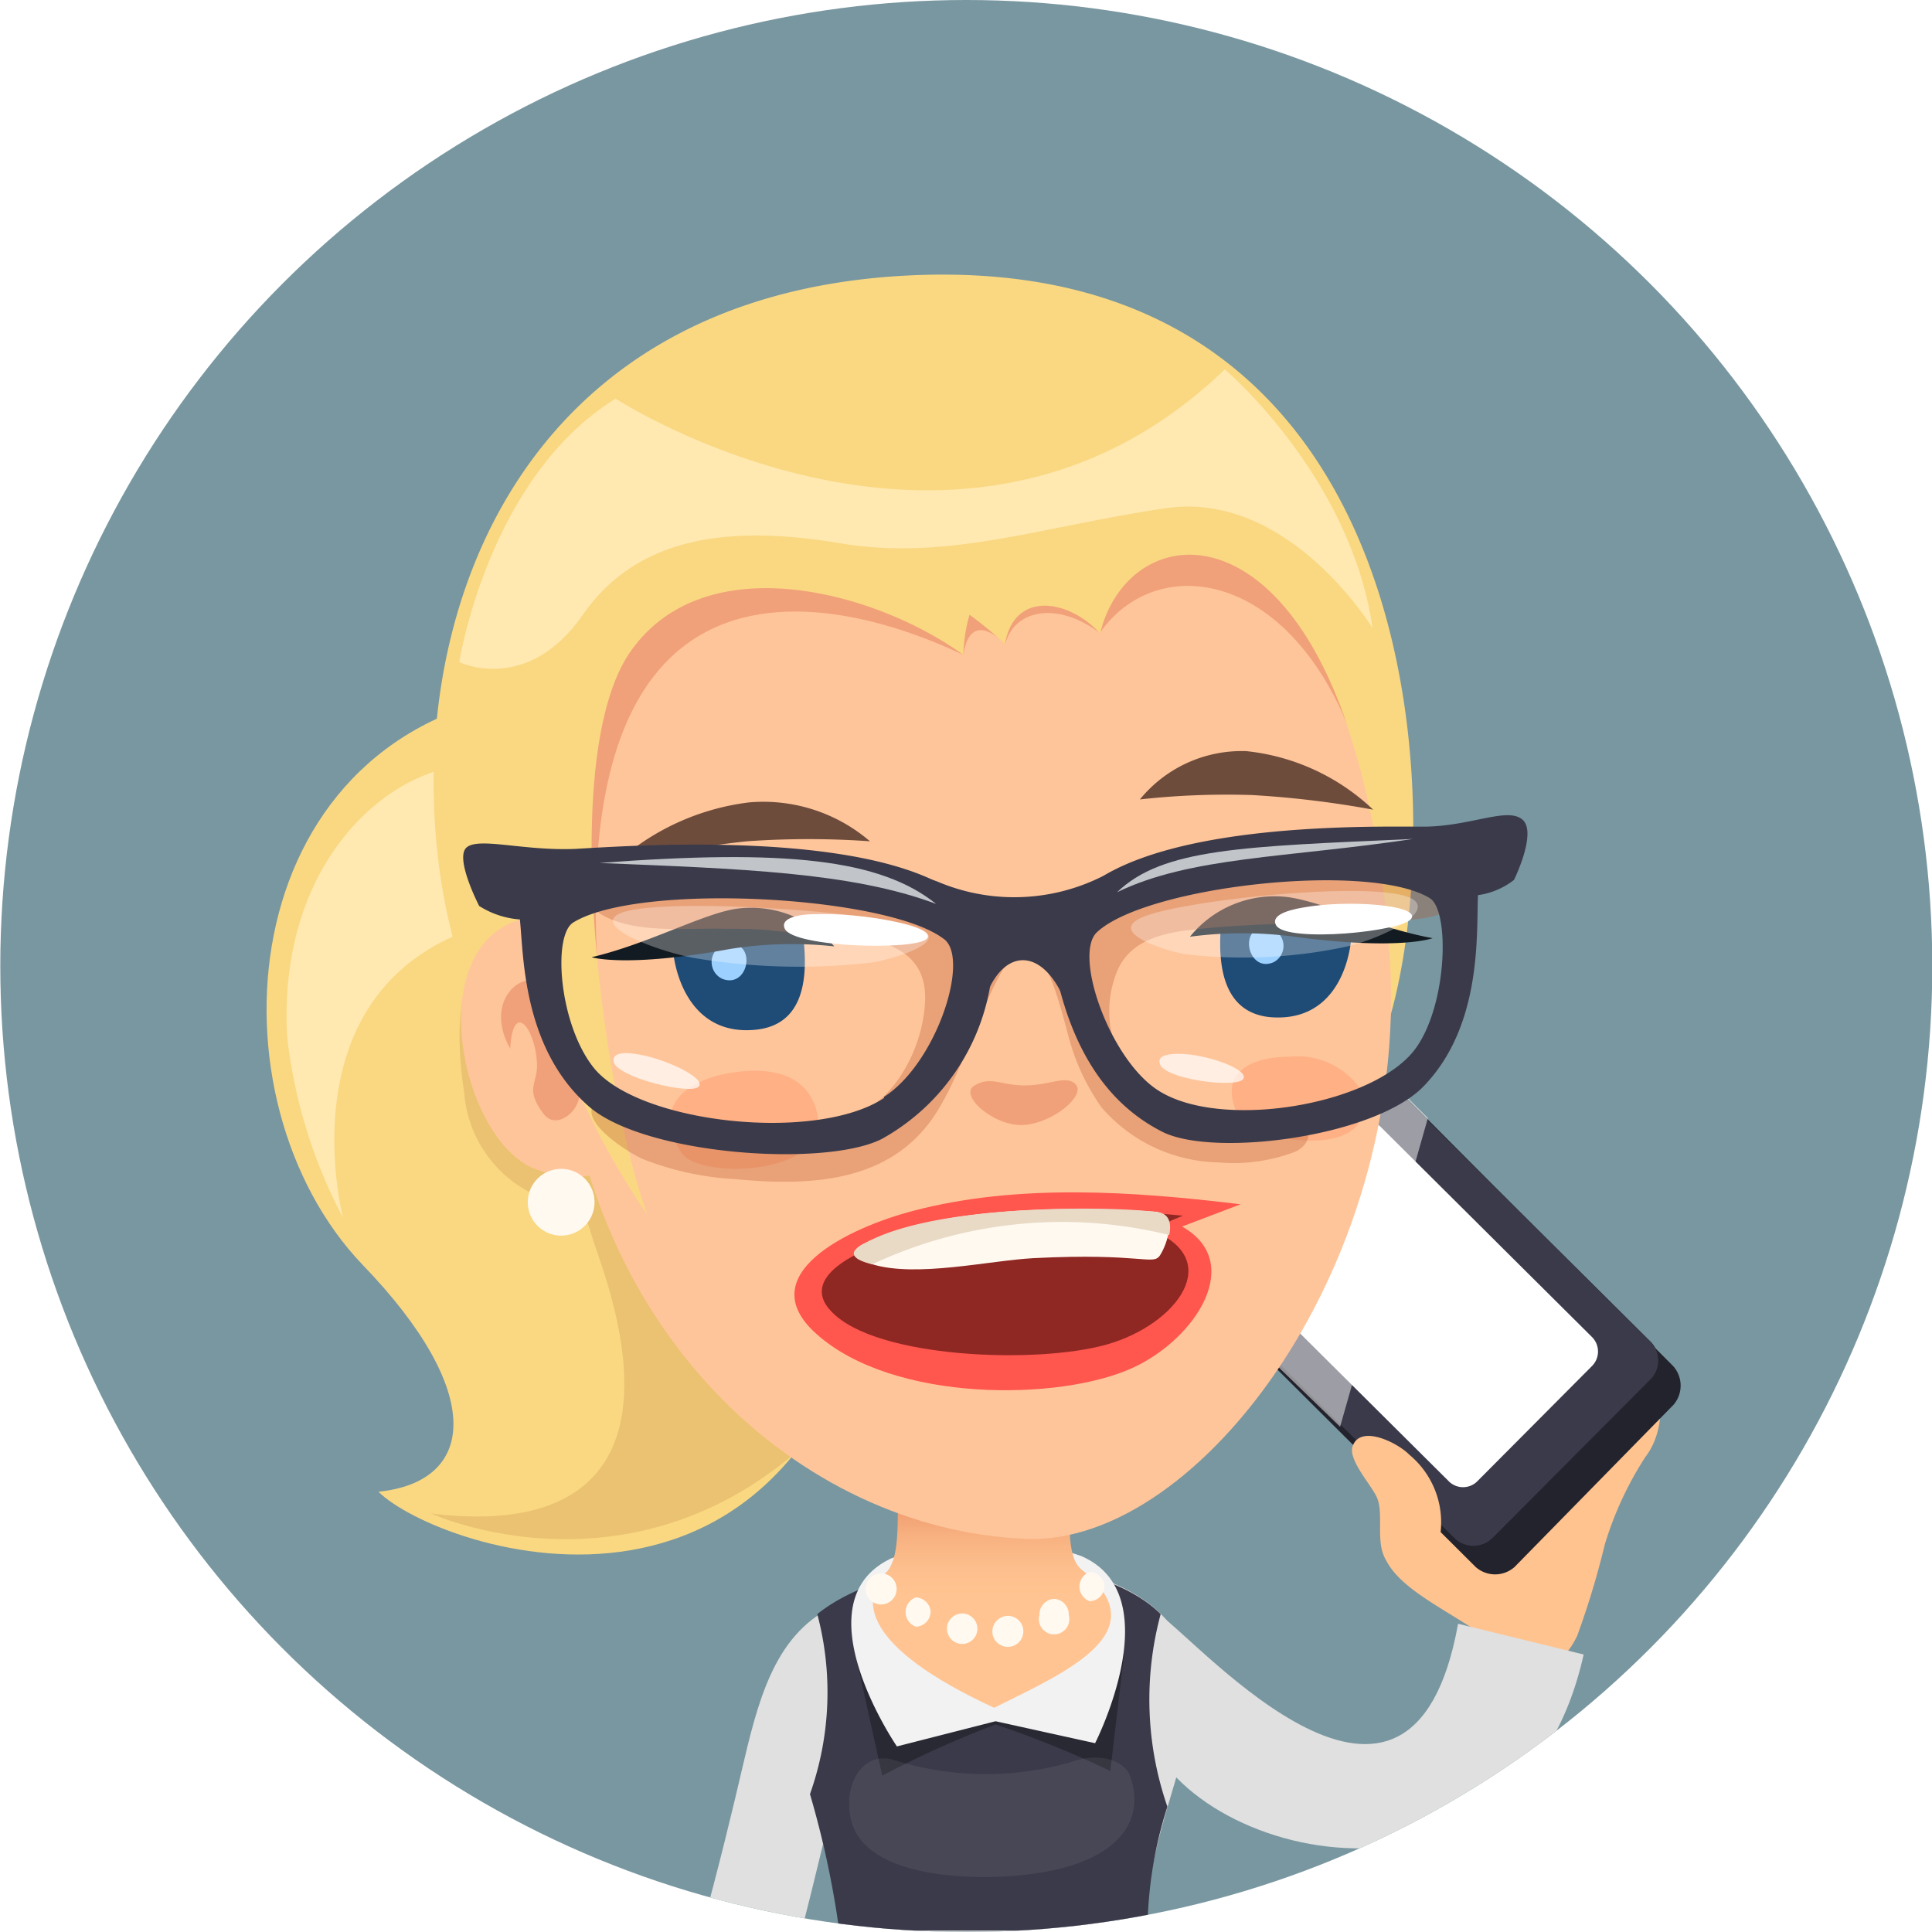 <svg xmlns="http://www.w3.org/2000/svg" xmlns:xlink="http://www.w3.org/1999/xlink" viewBox="0 0 66 66"><defs><style>.cls-1{fill:none;}.cls-2{clip-path:url(#clip-path);}.cls-3{fill:#7997a0;}.cls-4{fill:#e0e0e0;}.cls-5{fill:#ffc38f;}.cls-6{fill:#23232d;}.cls-7{fill:#141418;}.cls-8{fill:#3a3a4a;}.cls-10,.cls-15,.cls-30,.cls-31,.cls-9{fill:#fff;}.cls-10{opacity:0.5;}.cls-11,.cls-20,.cls-29,.cls-30{opacity:0.3;}.cls-12{fill:#f2f2f2;}.cls-13{fill:url(#linear-gradient);}.cls-14{fill:#fff9f0;}.cls-15{opacity:0.07;}.cls-16{fill:#fad882;}.cls-17{fill:#ffe9b1;}.cls-18{fill:#ebc271;}.cls-19{fill:#ffc59a;}.cls-20{fill:#d14f2e;}.cls-21{fill:#ffb085;}.cls-22{fill:#6e4c3c;}.cls-23{fill:#1e4c76;}.cls-24{fill:#9cd0ff;}.cls-25{fill:#121b21;}.cls-26{fill:#ff3b3b;opacity:0.8;}.cls-27{fill:#8f2722;}.cls-28{fill:#e8dac5;}.cls-29{fill:#b54d26;}.cls-31{opacity:0.7;}.cls-32{fill:#c1c5c9;}</style><clipPath id="clip-path" transform="translate(0.01)"><circle class="cls-1" cx="33" cy="33" r="33"/></clipPath><linearGradient id="linear-gradient" x1="33.88" y1="51.29" x2="33.88" y2="54.5" gradientUnits="userSpaceOnUse"><stop offset="0" stop-color="#ee996d"/><stop offset="0.02" stop-color="#ee9a6e"/><stop offset="0.37" stop-color="#f8b181"/><stop offset="0.71" stop-color="#fdbf8d"/><stop offset="1" stop-color="#ffc491"/></linearGradient></defs><g id="Layer_2" data-name="Layer 2"><g id="avatars"><g class="cls-2"><rect class="cls-3" width="66" height="66"/><path class="cls-4" d="M29.9,57.74,28.41,54.9c-2,1-2.54,3.26-3.1,5.66-.2.87-.8,3.39-1.38,5.44h3.43c.49-1.88,1-4.09,1.17-4.75C28.89,59.68,29.27,58.05,29.9,57.74Z" transform="translate(0.01)"/><path class="cls-5" d="M48.16,50.48c-2.39,2.91,0,3.74,2.3,5.25,1.14.76,2.49,2.07,3.41.15a28.5,28.5,0,0,0,.94-3.11,11.7,11.7,0,0,1,1.39-3C57.88,47.6,55.55,41.48,48.16,50.48Z" transform="translate(0.01)"/><path class="cls-6" d="M47.43,36.9A1,1,0,0,0,46.1,37l-5.46,5.48a1,1,0,0,0,0,1.33l9.76,9.72a1,1,0,0,0,1.33,0L57.15,48a1,1,0,0,0,0-1.33Z" transform="translate(0.01)"/><path class="cls-7" d="M47.07,36.59a.91.91,0,0,0-1.28.06L40.44,42a.92.92,0,0,0-.06,1.29l9.31,9.27A.93.93,0,0,0,51,52.52l5.35-5.37a.92.92,0,0,0,.05-1.29Z" transform="translate(0.01)"/><path class="cls-8" d="M47.07,36.59a.91.91,0,0,0-1.28.06L40.44,42a.92.92,0,0,0-.06,1.29l9.31,9.27A.93.93,0,0,0,51,52.52l5.35-5.37a.92.92,0,0,0,.05-1.29Z" transform="translate(0.01)"/><path class="cls-9" d="M47.17,38.51a.7.7,0,0,0-1,0l-3.9,3.92a.7.7,0,0,0,0,1l7.2,7.16a.69.69,0,0,0,1,0l3.9-3.92a.7.7,0,0,0,0-1Z" transform="translate(0.01)"/><path class="cls-10" d="M45.79,36.65,40.44,42a1.57,1.57,0,0,0,.16,1.74l5.17,5,3-10.55-1.66-1.65A.91.91,0,0,0,45.79,36.65Z" transform="translate(0.01)"/><path class="cls-5" d="M46.2,49.4c-.17.46.63,1.32.82,1.74.31.67-.2,1.92.61,2.44.65.43,1.19-.08,1.44-.63a3,3,0,0,0-.93-3.25C47.72,49.27,46.46,48.66,46.2,49.4Z" transform="translate(0.01)"/><path class="cls-4" d="M39.6,55.16c-.5-.34-.87,2.55-.51,3.78,1.32,4.59,12.81,7.42,15-2.42l-4.29-1.05C48.19,64.41,41,56.13,39.6,55.16Z" transform="translate(0.01)"/><path class="cls-4" d="M39.67,55.16c-2.4-2.43-8.7-2.24-11.34-.17s-.12,7.19.46,11H39.07C39.31,61,42.33,57.86,39.67,55.16Z" transform="translate(0.01)"/><path class="cls-8" d="M39.87,61.72a11.2,11.2,0,0,1-.23-6.58c-2.41-2.39-9-2.19-11.73,0a10.41,10.41,0,0,1-.25,6.15,32.19,32.19,0,0,1,1,4.66H39.19A14.12,14.12,0,0,1,39.87,61.72Z" transform="translate(0.01)"/><path class="cls-11" d="M29.26,56.72l.87,3.94A33.81,33.81,0,0,1,34,58.91a34.33,34.33,0,0,1,3.92,1.59l.47-4S34.76,58.69,34,58.7A40.78,40.78,0,0,1,29.26,56.72Z" transform="translate(0.01)"/><path class="cls-12" d="M36.91,53.15a9.6,9.6,0,0,0-6.48.09c-3.17,1.5.2,6.42.2,6.42L34,58.8l3.4.75S40,54.46,36.91,53.15Z" transform="translate(0.01)"/><path class="cls-13" d="M36.94,53.62c-.55-.44-.42-1.8-.33-3.38.21-3.57-6-3.7-5.95.2,0,1.72.06,2.81-.4,3.28-.9.92-.81,2.54,3.69,4.62C36.41,57.12,39.6,55.74,36.94,53.62Z" transform="translate(0.01)"/><path class="cls-14" d="M30.08,53.75a.53.53,0,1,0,.54.51A.53.53,0,0,0,30.08,53.75Z" transform="translate(0.01)"/><path class="cls-14" d="M31.28,54.57a.53.53,0,0,0,0,1,.52.52,0,0,0,.5-.54A.53.53,0,0,0,31.28,54.57Z" transform="translate(0.01)"/><path class="cls-14" d="M32.84,55.12a.52.52,0,0,0-.5.54.52.52,0,1,0,.5-.54Z" transform="translate(0.01)"/><path class="cls-14" d="M34.4,55.2a.54.54,0,0,0-.51.55.53.53,0,1,0,.51-.55Z" transform="translate(0.01)"/><path class="cls-14" d="M37.22,53.7a.53.53,0,0,0,0,1,.52.52,0,0,0,.5-.54A.53.53,0,0,0,37.22,53.7Z" transform="translate(0.01)"/><path class="cls-14" d="M36,54.62a.53.53,0,0,0-.5.55.52.52,0,1,0,1,0A.53.53,0,0,0,36,54.62Z" transform="translate(0.01)"/><path class="cls-15" d="M36.56,60.2a10.5,10.5,0,0,1-6.08-.09c-1.11-.29-1.73,1-1.39,2.16.45,1.49,2.74,1.88,4.74,1.85,3.94-.08,5.42-1.62,4.76-3.46C38.41,60.16,37.56,59.83,36.56,60.2Z" transform="translate(0.01)"/><path class="cls-16" d="M17.86,23.67C7.84,25.28,7,37.58,12.37,43.2c4.25,4.4,3.86,7.42.55,7.76,2,2,15.19,6.6,17.39-9.83S22.65,22.89,17.86,23.67Z" transform="translate(0.01)"/><path class="cls-17" d="M16.26,26.16C13.68,26,9.46,29.1,9.8,35.41a17.39,17.39,0,0,0,1.91,6.19s-2.44-9.21,6.6-10.37C28.24,30,16.26,26.16,16.26,26.16Z" transform="translate(0.01)"/><path class="cls-18" d="M24.3,33.33c-1.95,1.48-7.2,0-3.84,9.65,2.37,6.85-.37,9.4-5.75,8.72,0,0,8.33,3.85,14.78-4.54C36.52,38,33.06,26.64,24.3,33.33Z" transform="translate(0.01)"/><path class="cls-18" d="M18.66,31.55c-1.92-.14-3.49,1.33-2.81,5.8a4.2,4.2,0,0,0,4.83,3.81S20.59,31.7,18.66,31.55Z" transform="translate(0.01)"/><path class="cls-16" d="M31.26,9.4C8.56,10.31,13,40.9,22.85,39.67c5-.62,3.68-6.46,8.58-7.69a25,25,0,0,1,7.37-.53c2.39.12,6.73,6.72,7.85,5.2C49.32,33,51.14,8.61,31.26,9.4Z" transform="translate(0.01)"/><path class="cls-19" d="M32.41,16.09c-10.5.6-13.77,7.85-13.24,18.58s8.13,17.61,15.9,17.9C41,52.79,48.32,43,47.44,32.3S42.5,15.52,32.41,16.09Z" transform="translate(0.01)"/><path class="cls-20" d="M32.62,20.53c-.9.26.28,1.84.28,1.84.17-1.11.78-1,1.42-.38C34.32,22,33.52,20.26,32.62,20.53Z" transform="translate(0.01)"/><path class="cls-20" d="M35.52,19.74c-1.81,0-1.19,2.26-1.19,2.26.34-1.23,1.84-1.43,3.24-.37A2.14,2.14,0,0,0,35.52,19.74Z" transform="translate(0.01)"/><path class="cls-20" d="M24,18.23C16.08,21.55,20.83,37,20.83,37,17.63,15.19,31.16,21.57,32.9,22.37,31.37,20,29.59,15.88,24,18.23Z" transform="translate(0.01)"/><path class="cls-20" d="M40.18,16c-2.06.2-2.69,4.15-2.61,5.61,1.92-2.74,6.4-2.17,8.57,3.45C46.17,22.82,43,15.75,40.18,16Z" transform="translate(0.01)"/><path class="cls-19" d="M17.37,31.56c-2.86,1.36-1.55,7.32.84,8.35a4,4,0,0,0,2.35.18l0-.1c.33-.82-.39-4.79-.59-5.61C19.51,32.33,18.74,30.91,17.37,31.56Z" transform="translate(0.01)"/><path class="cls-20" d="M18.35,33.54c-.6-.31-1.82.69-.93,2.29.09-1.66.83-.73.91.43.06.78-.44.88.21,1.77.34.47.85.17,1.08-.16C20.35,36.8,19.07,33.91,18.35,33.54Z" transform="translate(0.01)"/><path class="cls-16" d="M28.87,10.85C18.4,13.16,13.53,29,22.1,41.49,20.6,37.35,19,25.9,21.52,22.27s8.33-2.1,11.38.1A5.31,5.31,0,0,1,33.11,21a12.43,12.43,0,0,1,1.21,1c.32-1.85,2.2-1.52,3.25-.36,1-4.07,7-4.54,9.19,5.88.24,1.16.07-4.53-.16-5.71C45.51,16.35,38.61,8.71,28.87,10.85Z" transform="translate(0.01)"/><path class="cls-17" d="M41.83,12.62c-9,8.67-20.81,1-20.81,1-4.36,2.69-5.34,9-5.34,9S18,23.74,19.9,21s5.14-3.06,8.8-2.44,6.92-.59,11.12-1.2,7.06,4.1,7.06,4.1C46.12,16.24,41.83,12.62,41.83,12.62Z" transform="translate(0.01)"/><path class="cls-14" d="M19.18,39.93a1.14,1.14,0,1,0,1.12,1.16A1.14,1.14,0,0,0,19.18,39.93Z" transform="translate(0.01)"/><path class="cls-21" d="M46.39,37.1a2.62,2.62,0,0,0-2.36-1c-1.06,0-2.51.39-1.75,2,.41.89,4.55,1.57,4.28-.47A1.54,1.54,0,0,0,46.39,37.1Z" transform="translate(0.01)"/><path class="cls-21" d="M27.6,37.33c-.63-.86-1.88-.82-2.77-.66-1.16.21-2.68,1-1.55,2.72.6.92,5.26.79,4.6-1.47A1.9,1.9,0,0,0,27.6,37.33Z" transform="translate(0.01)"/><path class="cls-20" d="M35,37.08c-.82,0-1.15-.33-1.72,0s.69,1.43,1.7,1.35,2.08-1,1.77-1.37S35.88,37.08,35,37.08Z" transform="translate(0.01)"/><path class="cls-22" d="M38.93,27.31a27,27,0,0,1,3.83-.15,33.29,33.29,0,0,1,4.14.5,7.41,7.41,0,0,0-4.33-2A4.49,4.49,0,0,0,38.93,27.31Z" transform="translate(0.01)"/><path class="cls-22" d="M25.59,27.41A8.31,8.31,0,0,0,21,29.51a35.83,35.83,0,0,1,4.51-.77,29.67,29.67,0,0,1,4.2,0A5.59,5.59,0,0,0,25.59,27.41Z" transform="translate(0.01)"/><path class="cls-23" d="M41.69,31.75c-.11,1.62.29,2.88,1.72,3,2,.15,2.63-1.56,2.74-2.68A10,10,0,0,0,41.69,31.75Z" transform="translate(0.01)"/><path class="cls-24" d="M43.11,31.69c-.81.11-.44,1.55.39,1.18A.63.63,0,0,0,43.11,31.69Z" transform="translate(0.01)"/><path class="cls-25" d="M40.64,32A13.46,13.46,0,0,1,44.21,32c3.59.48,4.72.05,4.72.05-1.94-.36-3.81-1.27-5-1.41A3.72,3.72,0,0,0,40.64,32Z" transform="translate(0.01)"/><path class="cls-23" d="M23,32.63c.16,1.11.86,2.78,2.87,2.54,1.42-.18,1.75-1.46,1.57-3.07A9.9,9.9,0,0,0,23,32.63Z" transform="translate(0.01)"/><path class="cls-24" d="M25,32.24a.63.63,0,0,0-.33,1.2C25.53,33.77,25.83,32.31,25,32.24Z" transform="translate(0.01)"/><path class="cls-25" d="M25.11,31.05c-1.16.19-3,1.2-4.91,1.65,0,0,1.16.37,4.72-.28a13.38,13.38,0,0,1,3.57-.09A3.72,3.72,0,0,0,25.11,31.05Z" transform="translate(0.01)"/><path class="cls-26" d="M31.2,41.36c-2.26.59-5.56,2.2-3.33,4.2,2.63,2.37,8.35,2.31,10.83,1.16,2.16-1,3.82-3.61,1.67-4.82l2-.76C38.66,40.69,34.76,40.43,31.2,41.36Z" transform="translate(0.01)"/><path class="cls-27" d="M39.27,42c.3-.1.72-.31,1.13-.47-6.72-.68-14,1.26-12,3.28,1.5,1.59,7,1.8,9.4,1.12S41.88,43,39.27,42Z" transform="translate(0.01)"/><path class="cls-14" d="M39.42,41.39c-3.31-.22-7.57-.09-9.93,1.1-.48.24-.37.49.3.7,1.51.46,4-.13,5.51-.21,3.72-.19,4.08.27,4.32-.1S40.24,41.44,39.42,41.39Z" transform="translate(0.01)"/><path class="cls-28" d="M39.53,41.41c-1.4-.21-8.08-.33-10.27,1.24,0,0-.45.31.53.54a15.24,15.24,0,0,1,10.14-1S40.13,41.47,39.53,41.41Z" transform="translate(0.01)"/><path class="cls-29" d="M45.2,28.8a20.1,20.1,0,0,0-4.22.69,18,18,0,0,0-3.65,1,4.29,4.29,0,0,1-2.63.83c-2.16-.08-4-1.41-6.16-1.62a18.29,18.29,0,0,0-6.76.15c-.58.17-2.32.84-1.14,1.45s2.88.39,4.13.43c.59,0,1.17,0,1.75.08,2.06.18,5.22-.13,5.07,2.44-.1,1.76-1.22,3.58-2.65,3.92a18.91,18.91,0,0,1-4.23.47A7.35,7.35,0,0,1,21.64,38c-.28-.13-1.1-.65-1.37-.27-.45.63,1.23,1.67,1.67,1.86a10,10,0,0,0,3.16.69c2.68.26,5.44.1,6.94-2.37.87-1.44,1.3-3.12,2.1-4.59,1.32-2.41,2,.84,2.4,2.26a7.43,7.43,0,0,0,1.08,2.25,5.42,5.42,0,0,0,4,1.88,5.89,5.89,0,0,0,2.6-.36c.5-.21.69-.79.1-1a4.84,4.84,0,0,0-1.32,0,11.59,11.59,0,0,1-1.66-.12,5,5,0,0,1-2-.84,4,4,0,0,1-1-1.1,3.58,3.58,0,0,1-.23-3c.48-1.36,2-1.48,3.21-1.59,1.5-.14,3-.13,4.52-.27a14.71,14.71,0,0,1,2,0c.86,0,2.7-.26,1.68-1.5S46.59,28.72,45.2,28.8Z" transform="translate(0.01)"/><path class="cls-8" d="M19.63,29c-1.77.07-3.28-.41-3.7-.05s.43,2,.43,2a3,3,0,0,0,1.39.46c.13,1.23.09,4.41,2.36,6.39,1.9,1.66,8.06,2.09,10,1.11a7.39,7.39,0,0,0,3.76-5.61C34.81,27.94,22.13,28.86,19.63,29Zm10.56,8.51c-2.33,1.53-8.32.87-9.89-1-1.21-1.47-1.45-4.57-.72-5,2.23-1.37,10.66-.92,12.63.55C33.16,32.68,32,36.31,30.19,37.47Z" transform="translate(0.01)"/><path class="cls-8" d="M48.66,28.24c-2.25,0-13.74-.3-12.6,5,.47,2.16,1.46,4.33,3.65,5.43,1.77.88,7.3.16,8.94-1.59,2-2.09,1.77-5.27,1.83-6.5a2.59,2.59,0,0,0,1.23-.52s.8-1.62.29-2.06S50.26,28.22,48.66,28.24Zm-.25,7.49c-1.32,2-6.7,2.93-8.87,1.51-1.65-1.07-2.9-4.65-2.07-5.4,1.69-1.57,9.28-2.42,11.36-1.16C49.51,31.09,49.44,34.2,48.41,35.73Z" transform="translate(0.01)"/><path class="cls-30" d="M39,31.34c-1.25.55,1,1.19,1.51,1.26a16.89,16.89,0,0,0,5.42-.25c.94-.19,3-1.07,2.38-1.59C47.43,30,40.32,30.74,39,31.34Z" transform="translate(0.01)"/><path class="cls-9" d="M44.52,31c-.67.11-1.12.31-.93.62.38.59,4.36.21,4.62-.25S46,30.73,44.52,31Z" transform="translate(0.01)"/><path class="cls-31" d="M40.26,36c-.43,0-.73.08-.65.34.15.53,2.63.85,2.85.52S41.17,36,40.26,36Z" transform="translate(0.01)"/><path class="cls-31" d="M21.67,36c-.44-.07-.76,0-.72.26.09.54,2.64,1.16,2.91.86S22.62,36.12,21.67,36Z" transform="translate(0.01)"/><path class="cls-30" d="M31.27,31.66c-1.59-.55-9.44-1.08-10.25-.37-.57.5,1.76,1.3,2.82,1.46a21.65,21.65,0,0,0,5.94.13C30.3,32.81,32.7,32.16,31.27,31.66Z" transform="translate(0.01)"/><path class="cls-9" d="M27.85,31.23c-.72,0-1.21.18-1.05.5.31.64,4.52.75,4.86.33S29.39,31.17,27.85,31.23Z" transform="translate(0.01)"/><path class="cls-8" d="M37.52,30a6.71,6.71,0,0,1-5.52.11c-1.73-.6.91,1.11,1.12,2s-.06,3.64.52,2,1.79-1.75,2.57-.26.7-2.51,1-2.88S39.16,29.27,37.52,30Z" transform="translate(0.01)"/><path class="cls-32" d="M20.47,29.48c4.78.2,8.6.31,11.5,1.4C30.07,29.35,26.83,29,20.47,29.48Z" transform="translate(0.01)"/><path class="cls-32" d="M48.26,28.66c-5.83.26-8.55.32-10.11,1.82C40.67,29.26,43.94,29.31,48.26,28.66Z" transform="translate(0.01)"/></g></g></g></svg>